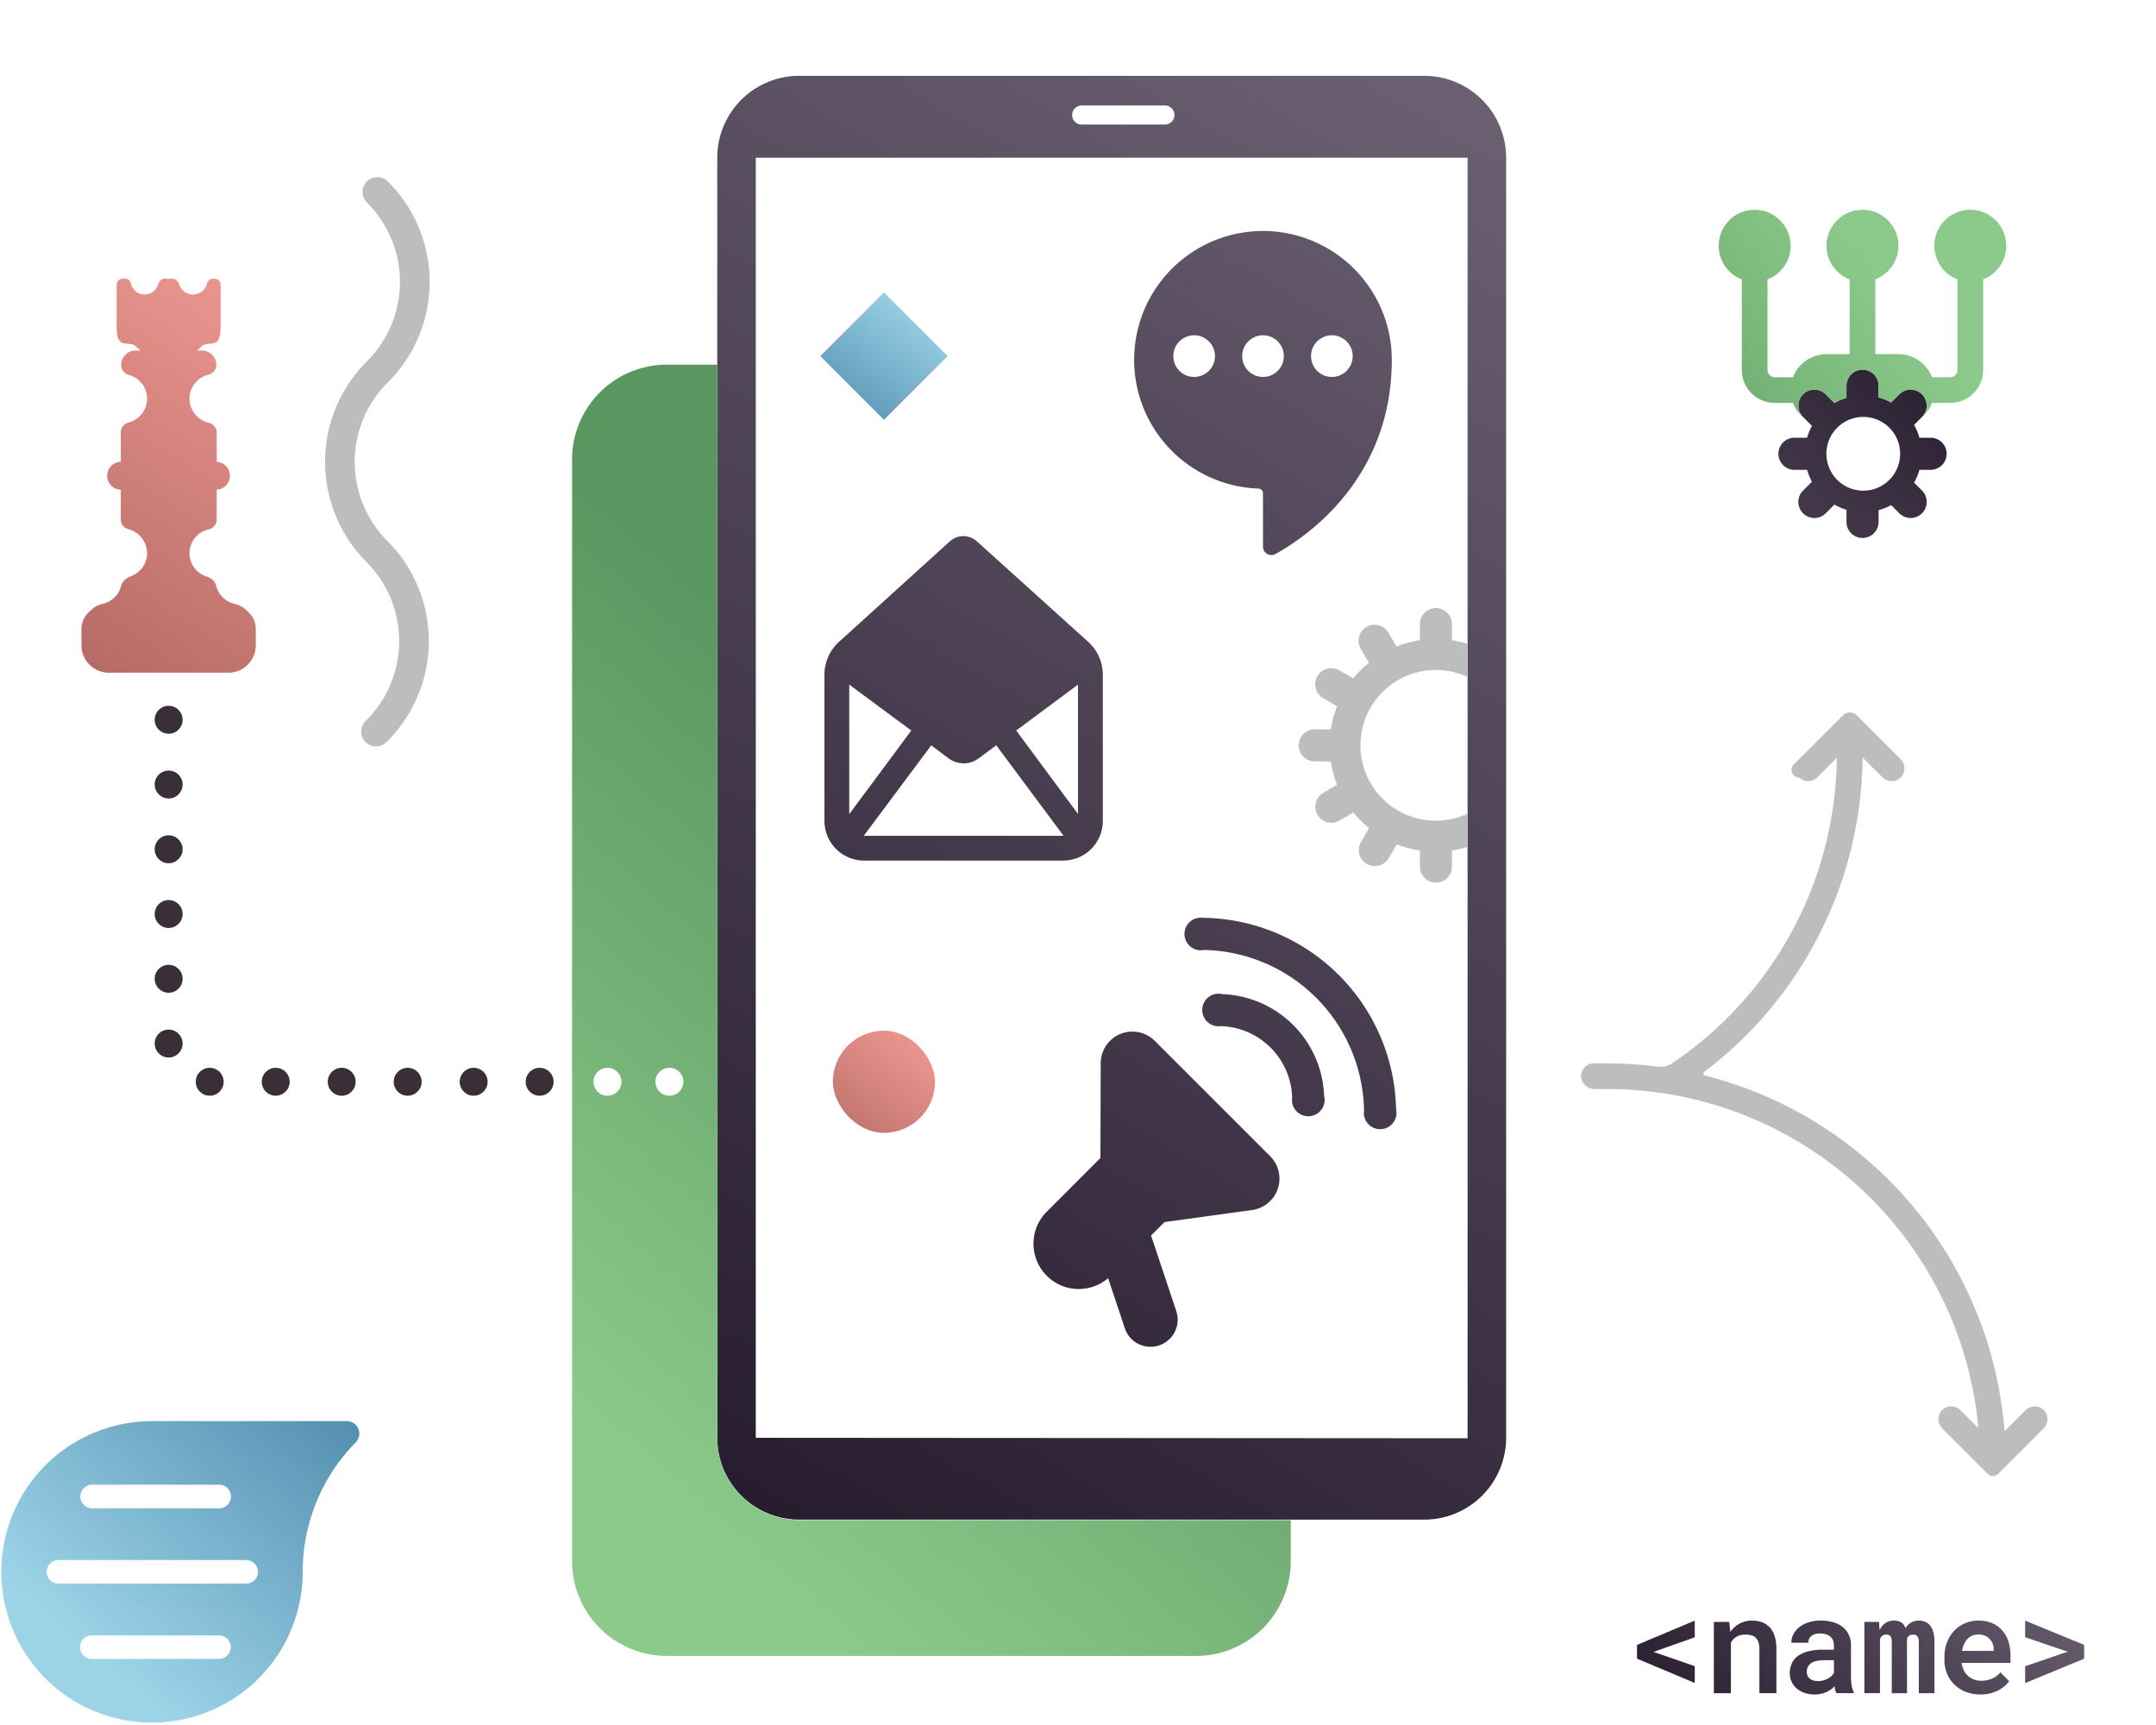 <svg id="Layer_1" data-name="Layer 1" xmlns="http://www.w3.org/2000/svg" xmlns:xlink="http://www.w3.org/1999/xlink" viewBox="0 0 335.78 268.624"><defs><style>.cls-1{fill:url(#linear-gradient);}.cls-2{fill:url(#linear-gradient-2);}.cls-3{fill:url(#linear-gradient-3);}.cls-4{fill:url(#linear-gradient-4);}.cls-5{fill:url(#linear-gradient-5);}.cls-6{fill:url(#linear-gradient-6);}.cls-7{fill:url(#linear-gradient-7);}.cls-8{fill:url(#linear-gradient-8);}.cls-9{fill:url(#linear-gradient-9);}.cls-10{fill:#bbbdbf;}.cls-11{fill:url(#linear-gradient-10);}.cls-12{fill:url(#linear-gradient-11);}.cls-13{fill:url(#linear-gradient-12);}.cls-14{fill:url(#linear-gradient-13);}.cls-15{fill:url(#linear-gradient-14);}.cls-16{fill:url(#linear-gradient-15);}.cls-17{fill:url(#linear-gradient-16);}.cls-18{fill:url(#linear-gradient-17);}.cls-19{fill:url(#linear-gradient-18);}.cls-20{fill:#3a2f37;}.cls-21{fill:url(#linear-gradient-19);}</style><linearGradient id="linear-gradient" x1="114.84" y1="148.111" x2="154.215" y2="102.678" gradientTransform="translate(167.68 359.232) rotate(180)" gradientUnits="userSpaceOnUse"><stop offset="0" stop-color="#4b87aa"/><stop offset="0.997" stop-color="#9cd3e7"/></linearGradient><linearGradient id="linear-gradient-2" x1="253.808" y1="264.672" x2="298.725" y2="220.416" gradientUnits="userSpaceOnUse"><stop offset="0" stop-color="#261b2d"/><stop offset="1" stop-color="#6c6173"/></linearGradient><linearGradient id="linear-gradient-3" x1="259.389" y1="270.336" x2="304.306" y2="226.08" xlink:href="#linear-gradient-2"/><linearGradient id="linear-gradient-4" x1="265.832" y1="276.876" x2="310.749" y2="232.619" xlink:href="#linear-gradient-2"/><linearGradient id="linear-gradient-5" x1="271.226" y1="282.35" x2="316.143" y2="238.094" xlink:href="#linear-gradient-2"/><linearGradient id="linear-gradient-6" x1="277.441" y1="288.658" x2="322.358" y2="244.402" xlink:href="#linear-gradient-2"/><linearGradient id="linear-gradient-7" x1="281.74" y1="293.021" x2="326.657" y2="248.765" xlink:href="#linear-gradient-2"/><linearGradient id="linear-gradient-8" x1="272.636" y1="62.048" x2="322.838" y2="1.278" gradientTransform="translate(576.147 116.448) rotate(180)" xlink:href="#linear-gradient-2"/><linearGradient id="linear-gradient-9" x1="315.476" y1="24.291" x2="268.356" y2="59.96" gradientTransform="translate(562.81 103.111) rotate(180)" gradientUnits="userSpaceOnUse"><stop offset="0" stop-color="#5a965f"/><stop offset="1" stop-color="#8cca8b"/></linearGradient><linearGradient id="linear-gradient-10" x1="128.303" y1="180.222" x2="142.724" y2="162.103" gradientUnits="userSpaceOnUse"><stop offset="0" stop-color="#b46964"/><stop offset="1" stop-color="#eb9590"/></linearGradient><linearGradient id="linear-gradient-11" x1="91.522" y1="216.215" x2="211.417" y2="11.737" xlink:href="#linear-gradient-2"/><linearGradient id="linear-gradient-12" x1="113.559" y1="199.821" x2="222.851" y2="13.425" xlink:href="#linear-gradient-2"/><linearGradient id="linear-gradient-13" x1="107.863" y1="235.55" x2="236.45" y2="16.247" xlink:href="#linear-gradient-2"/><linearGradient id="linear-gradient-14" x1="141.886" y1="248.663" x2="257.939" y2="50.737" xlink:href="#linear-gradient-2"/><linearGradient id="linear-gradient-15" x1="145.9" y1="251.016" x2="261.952" y2="53.09" xlink:href="#linear-gradient-2"/><linearGradient id="linear-gradient-16" x1="146.911" y1="251.609" x2="262.964" y2="53.683" xlink:href="#linear-gradient-2"/><linearGradient id="linear-gradient-17" x1="162.349" y1="137.318" x2="89.688" y2="221.428" gradientTransform="matrix(1, 0, 0, 1, 0, 0)" xlink:href="#linear-gradient-9"/><linearGradient id="linear-gradient-18" x1="128.58" y1="68.016" x2="143.553" y2="47.319" gradientTransform="translate(1.109 113.588) rotate(-45)" xlink:href="#linear-gradient"/><linearGradient id="linear-gradient-19" x1="8.922" y1="103.959" x2="44.306" y2="49.245" xlink:href="#linear-gradient-10"/></defs><title>skillset-icons</title><path class="cls-1" d="M.256,246.27a23.466,23.466,0,0,0,46.885-1.5,28.724,28.724,0,0,1,8.215-20.11,1.947,1.947,0,0,0-1.344-3.356H23.676A23.469,23.469,0,0,0,.256,246.27ZM34.1,258.339H14.3a1.834,1.834,0,1,1,0-3.668H34.1a1.834,1.834,0,1,1,0,3.668ZM14.3,231.205H34.1a1.835,1.835,0,1,1,0,3.669H14.3a1.835,1.835,0,0,1,0-3.669ZM9.06,242.938H38.291a1.835,1.835,0,1,1,0,3.669H9.06a1.835,1.835,0,0,1,0-3.669Z"/><path class="cls-2" d="M254.953,258.294v-2.143l8.993-3.784v2.6L258.193,257l-.666.235.666.236,5.753,1.99v2.614Z"/><path class="cls-3" d="M266.918,252.572h2.4l.164,1.558a4.53,4.53,0,0,1,.487-.579,3.971,3.971,0,0,1,.559-.466,3.844,3.844,0,0,1,1.077-.534,4.093,4.093,0,0,1,1.24-.184,4.637,4.637,0,0,1,1.543.246,3.074,3.074,0,0,1,1.216.779,3.633,3.633,0,0,1,.779,1.374,6.559,6.559,0,0,1,.277,2.031v6.87h-2.646v-6.829a3.484,3.484,0,0,0-.154-1.124,1.636,1.636,0,0,0-.44-.7,1.581,1.581,0,0,0-.693-.369,3.766,3.766,0,0,0-.917-.1,2.988,2.988,0,0,0-.806.1,2.235,2.235,0,0,0-.65.3,2.293,2.293,0,0,0-.431.363,2.869,2.869,0,0,0-.349.467v7.9h-2.655Z"/><path class="cls-4" d="M285.824,263.179a5,5,0,0,1-.113-.589,3.858,3.858,0,0,1-.564.5,4.124,4.124,0,0,1-.7.4,4.375,4.375,0,0,1-.851.277,4.5,4.5,0,0,1-.985.1,4.788,4.788,0,0,1-1.573-.246,3.593,3.593,0,0,1-1.216-.687,3.046,3.046,0,0,1-.794-1.052,3.081,3.081,0,0,1-.282-1.317,3.556,3.556,0,0,1,.358-1.63,3.007,3.007,0,0,1,1.067-1.169,4.829,4.829,0,0,1,1.594-.651,9.572,9.572,0,0,1,2.159-.221h1.692v-.7a1.977,1.977,0,0,0-.134-.749,1.486,1.486,0,0,0-.4-.564,1.912,1.912,0,0,0-.681-.379,3.006,3.006,0,0,0-.939-.133,2.73,2.73,0,0,0-.825.112,1.561,1.561,0,0,0-.579.318,1.107,1.107,0,0,0-.318.447,1.522,1.522,0,0,0-.1.568h-2.656a2.86,2.86,0,0,1,.313-1.307,3.362,3.362,0,0,1,.908-1.1,4.509,4.509,0,0,1,1.451-.764,6.227,6.227,0,0,1,1.953-.282,6.745,6.745,0,0,1,1.846.241,4.417,4.417,0,0,1,1.486.723,3.454,3.454,0,0,1,.975,1.205,3.748,3.748,0,0,1,.358,1.686v4.84a7.945,7.945,0,0,0,.108,1.41,3.835,3.835,0,0,0,.323,1.02v.175H286A2.462,2.462,0,0,1,285.824,263.179ZM284,261.672a3.007,3.007,0,0,0,.707-.292,2.369,2.369,0,0,0,.548-.4,2.156,2.156,0,0,0,.365-.467v-1.979H284.1a5.161,5.161,0,0,0-1.261.134,2.283,2.283,0,0,0-.851.389,1.521,1.521,0,0,0-.446.564,1.706,1.706,0,0,0-.149.718,1.519,1.519,0,0,0,.113.589,1.231,1.231,0,0,0,.338.467,1.709,1.709,0,0,0,.544.282,2.422,2.422,0,0,0,.759.108A3.182,3.182,0,0,0,284,261.672Z"/><path class="cls-5" d="M292.732,253.854a2.689,2.689,0,0,1,.877-1.087,2.253,2.253,0,0,1,1.349-.4,2.592,2.592,0,0,1,.717.092,1.53,1.53,0,0,1,.554.287,1.485,1.485,0,0,1,.318.343,2.139,2.139,0,0,1,.226.457,2.5,2.5,0,0,1,.328-.446,2.19,2.19,0,0,1,.4-.344,2.314,2.314,0,0,1,.615-.287,2.582,2.582,0,0,1,.748-.1,2.5,2.5,0,0,1,.954.18,1.967,1.967,0,0,1,.769.568,2.826,2.826,0,0,1,.508,1.031,5.647,5.647,0,0,1,.179,1.523v8h-2.43v-8.009a1.747,1.747,0,0,0-.072-.538.95.95,0,0,0-.195-.354.692.692,0,0,0-.287-.174,1.2,1.2,0,0,0-.359-.051,1.1,1.1,0,0,0-.348.051,1.165,1.165,0,0,0-.277.133.99.99,0,0,0-.19.205.852.852,0,0,0-.118.257v8.48h-2.369v-8.019a2.028,2.028,0,0,0-.061-.538.836.836,0,0,0-.174-.344.69.69,0,0,0-.288-.174,1.2,1.2,0,0,0-.358-.051,1.082,1.082,0,0,0-.38.061.908.908,0,0,0-.3.185.72.72,0,0,0-.159.2,2.052,2.052,0,0,0-.118.256v8.419h-2.43V252.572h2.286Z"/><path class="cls-6" d="M306.138,263.457a5.329,5.329,0,0,1-1.769-1.144,4.933,4.933,0,0,1-1.138-1.7,5.512,5.512,0,0,1-.4-2.107v-.41a6.478,6.478,0,0,1,.4-2.344,5.466,5.466,0,0,1,1.123-1.809,5.1,5.1,0,0,1,1.687-1.164,5.24,5.24,0,0,1,2.087-.415,5.328,5.328,0,0,1,2.128.4,4.469,4.469,0,0,1,1.574,1.117,4.817,4.817,0,0,1,.963,1.728,7.151,7.151,0,0,1,.329,2.22v1.128h-7.619V259a4.333,4.333,0,0,0,.364,1.149,2.878,2.878,0,0,0,.62.81,3.033,3.033,0,0,0,.939.574,3.174,3.174,0,0,0,1.163.2,4.181,4.181,0,0,0,1.661-.338,3.2,3.2,0,0,0,1.292-.985l1.364,1.405a4.778,4.778,0,0,1-1.707,1.42,5.738,5.738,0,0,1-2.774.631A6.089,6.089,0,0,1,306.138,263.457Zm1.046-8.763a2.113,2.113,0,0,0-.744.513,2.923,2.923,0,0,0-.548.81,4.182,4.182,0,0,0-.324,1.067h4.943v-.2a2.518,2.518,0,0,0-.169-.9,2.145,2.145,0,0,0-1.21-1.266,2.552,2.552,0,0,0-1.021-.19A2.421,2.421,0,0,0,307.184,254.694Z"/><path class="cls-7" d="M315.4,259.483l6.029-2.082.626-.194-.616-.2-6.039-2.051v-2.584l9.187,3.773v2.154l-9.187,3.794Z"/><path class="cls-8" d="M279.47,73.166h1.971a9.121,9.121,0,0,0,.75,1.847L280.808,76.4a2.5,2.5,0,0,0,0,3.535h0a2.5,2.5,0,0,0,3.535,0l1.354-1.354a9.1,9.1,0,0,0,1.876.808v1.884a2.5,2.5,0,0,0,2.5,2.5h0a2.5,2.5,0,0,0,2.5-2.5V79.445a9.082,9.082,0,0,0,1.963-.78l1.266,1.266a2.5,2.5,0,0,0,3.536,0h0a2.5,2.5,0,0,0,0-3.535L298.1,75.158a9.053,9.053,0,0,0,.838-1.992h1.738a2.5,2.5,0,0,0,2.5-2.5h0a2.5,2.5,0,0,0-2.5-2.5h-1.738a9.012,9.012,0,0,0-.838-1.992l1.238-1.238a2.5,2.5,0,0,0,0-3.535h0a2.5,2.5,0,0,0-3.536,0l-1.266,1.266a9.082,9.082,0,0,0-1.963-.78V60.063a2.5,2.5,0,0,0-2.5-2.5h0a2.5,2.5,0,0,0-2.5,2.5v1.884a9.1,9.1,0,0,0-1.876.808L284.344,61.4a2.5,2.5,0,0,0-3.535,0h0a2.5,2.5,0,0,0,0,3.535l1.383,1.383a9.121,9.121,0,0,0-.75,1.847H279.47a2.5,2.5,0,0,0-2.5,2.5h0A2.5,2.5,0,0,0,279.47,73.166Zm10.72-8.243a5.743,5.743,0,1,1-5.743,5.743A5.743,5.743,0,0,1,290.19,64.923Z"/><path class="cls-9" d="M280.808,64.936a2.5,2.5,0,0,1,0-3.535h0a2.5,2.5,0,0,1,3.535,0l1.354,1.355a9.1,9.1,0,0,1,1.876-.808V60.063a2.5,2.5,0,0,1,2.5-2.5h0a2.5,2.5,0,0,1,2.5,2.5v1.824a9.082,9.082,0,0,1,1.963.78L295.8,61.4a2.5,2.5,0,0,1,3.535,0h0a2.5,2.5,0,0,1,0,3.535l-.068.068a5.6,5.6,0,0,0,1.621-2.261h2.841a5.136,5.136,0,0,0,5.13-5.129V43.5a5.6,5.6,0,1,0-4,0V57.614a1.131,1.131,0,0,1-1.13,1.129h-2.841a5.6,5.6,0,0,0-5.222-3.6h-3.6V43.5a5.6,5.6,0,1,0-4,0v11.65h-3.6a5.593,5.593,0,0,0-5.222,3.6h-2.842a1.13,1.13,0,0,1-1.129-1.129V43.5a5.6,5.6,0,1,0-4,0V57.614a5.135,5.135,0,0,0,5.129,5.129h2.842a5.613,5.613,0,0,0,1.621,2.262Z"/><path class="cls-10" d="M317.77,219.2a2.047,2.047,0,0,0-2.354.447l-3.137,3.137-.1-.036a62.079,62.079,0,0,0-46.655-55.262.317.317,0,0,1-.114-.564,62.106,62.106,0,0,0,24.677-48.961L293.125,121a2.047,2.047,0,0,0,2.354.447,2.007,2.007,0,0,0,.534-3.216l-6.848-6.848a1.507,1.507,0,0,0-2.132,0l-7.676,7.676a1.171,1.171,0,0,0,.828,2h0a2,2,0,0,0,2.828,0l3.065-3.065a58.122,58.122,0,0,1-25.615,47.563h0a3.356,3.356,0,0,1-2.317.541,62.4,62.4,0,0,0-7.906-.507h-2a2,2,0,0,0-1.98,2.291,2.108,2.108,0,0,0,2.133,1.709h1.847A58.016,58.016,0,0,1,308.1,222.236a.06.06,0,0,1-.1.048l-2.636-2.636a2.047,2.047,0,0,0-2.354-.447,2.007,2.007,0,0,0-.534,3.216l7.1,7.1a1.145,1.145,0,0,0,1.619,0l7.1-7.1A2.007,2.007,0,0,0,317.77,219.2Z"/><rect class="cls-11" x="129.711" y="160.501" width="15.912" height="15.912" rx="7.956"/><path class="cls-12" d="M134.578,134.013h31a6.182,6.182,0,0,0,6.178-6.178v-22.76a6.916,6.916,0,0,0-2.424-5.258L152.088,84.248a3.154,3.154,0,0,0-4.1,0L130.814,99.82a6.916,6.916,0,0,0-2.414,5.25v22.765A6.178,6.178,0,0,0,134.578,134.013Zm33.312-27.4v20.143l-9.622-13Zm-20.144,11.487a3.911,3.911,0,0,0,4.663,0l2.754-2.037L165.6,130.1l-.026.053h-31l-.019-.04,10.475-14.041Zm-15.482-11.487,9.665,7.146-9.665,13.018Z"/><path class="cls-13" d="M196,76.082a.715.715,0,0,1,.7.709v8.337a1.307,1.307,0,0,0,1.943,1.145c5.035-2.793,18.117-11.824,18.117-30.239A20.062,20.062,0,1,0,196,76.082Zm11.427-23.87a3.243,3.243,0,1,1-3.243,3.243A3.243,3.243,0,0,1,207.428,52.212Zm-10.723,0a3.243,3.243,0,1,1-3.244,3.243A3.243,3.243,0,0,1,196.705,52.212Zm-10.724,0a3.243,3.243,0,1,1-3.243,3.243A3.243,3.243,0,0,1,185.981,52.212Z"/><path class="cls-14" d="M221.826,11.808H124.45a12.757,12.757,0,0,0-12.743,12.743V223.9a12.757,12.757,0,0,0,12.743,12.743h97.376A12.757,12.757,0,0,0,234.569,223.9V24.551A12.758,12.758,0,0,0,221.826,11.808Zm-53.362,4.618h12.963a1.486,1.486,0,1,1,0,2.972H168.464a1.486,1.486,0,1,1,0-2.972Zm60.1,105.781V223.973L117.707,223.9V24.551H228.569Z"/><path class="cls-15" d="M179.852,162.089a4.936,4.936,0,0,0-8.426,3.476l-.042,14.763-8.366,8.366a7.051,7.051,0,0,0,9.564,10.348l2.6,7.8a4.223,4.223,0,0,0,6.992,1.651h0a4.223,4.223,0,0,0,1.02-4.322L179.269,192.4l2.091-2.091L195,188.432a4.936,4.936,0,0,0,2.819-8.38Z"/><path class="cls-16" d="M190.387,154.812a2.5,2.5,0,0,0-.6-.08,2.545,2.545,0,1,0,0,5.09,2.351,2.351,0,0,0,.328-.033,11.471,11.471,0,0,1,11.127,11.129,2.515,2.515,0,0,0-.033.327,2.546,2.546,0,1,0,5.011-.6A16.46,16.46,0,0,0,190.387,154.812Z"/><path class="cls-17" d="M187.346,142.923a2.54,2.54,0,1,0-.33,5.058,2.524,2.524,0,0,0,.488-.05,25.447,25.447,0,0,1,24.934,25.09,2.484,2.484,0,0,0-.033.325,2.546,2.546,0,0,0,5.091,0,2.511,2.511,0,0,0-.064-.552A30.456,30.456,0,0,0,187.346,142.923Z"/><path class="cls-18" d="M124.45,236.715a12.757,12.757,0,0,1-12.743-12.742V56.783h-7.845A14.762,14.762,0,0,0,89.1,71.545V243.108a14.761,14.761,0,0,0,14.761,14.761h82.4a14.762,14.762,0,0,0,14.762-14.761v-6.393ZM94.615,170.632a2.175,2.175,0,1,1,2.175-2.175A2.175,2.175,0,0,1,94.615,170.632Zm9.634,0a2.175,2.175,0,1,1,2.175-2.175A2.175,2.175,0,0,1,104.249,170.632Z"/><rect class="cls-19" x="130.654" y="48.442" width="14.027" height="14.027" transform="translate(79.535 -81.103) rotate(45)"/><path class="cls-10" d="M228.569,126.7a11.733,11.733,0,1,1,0-21.267v-5.153a16.592,16.592,0,0,0-2.436-.582V97.192a2.5,2.5,0,0,0-2.5-2.5h0a2.5,2.5,0,0,0-2.5,2.5V99.7a16.4,16.4,0,0,0-3.629.979l-1.265-2.157a2.5,2.5,0,0,0-3.421-.891h0a2.5,2.5,0,0,0-.892,3.421l1.265,2.156a16.644,16.644,0,0,0-2.44,2.446l-2.159-1.261a2.5,2.5,0,0,0-3.419.9h0a2.5,2.5,0,0,0,.9,3.419l2.158,1.26a16.475,16.475,0,0,0-.968,3.6h-2.5a2.5,2.5,0,0,0-2.5,2.5h0a2.5,2.5,0,0,0,2.5,2.5h2.5a16.478,16.478,0,0,0,.978,3.632l-2.151,1.262a2.5,2.5,0,0,0-.892,3.421h0a2.5,2.5,0,0,0,3.421.892l2.151-1.262a16.727,16.727,0,0,0,2.448,2.443l-1.257,2.153a2.5,2.5,0,0,0,.9,3.419h0a2.5,2.5,0,0,0,3.419-.9l1.257-2.153a16.422,16.422,0,0,0,3.6.968v2.5a2.5,2.5,0,0,0,2.5,2.5h0a2.5,2.5,0,0,0,2.5-2.5v-2.5a16.718,16.718,0,0,0,2.436-.581Z"/><path class="cls-10" d="M60.339,84.247a17.44,17.44,0,0,1,0-24.636l.12-.121a22.038,22.038,0,0,0,0-31.169l-.057-.058a2.31,2.31,0,0,0-3.267,3.267l.058.057a17.44,17.44,0,0,1,0,24.636l-.121.121a22.066,22.066,0,0,0,0,31.17,17.44,17.44,0,0,1,.01,24.626l-.114.109A2.309,2.309,0,0,0,60.15,115.6l.189-.18A22.065,22.065,0,0,0,60.339,84.247Z"/><circle class="cls-20" cx="26.265" cy="112.085" r="2.175"/><circle class="cls-20" cx="26.265" cy="122.169" r="2.175"/><circle class="cls-20" cx="26.265" cy="132.253" r="2.175"/><circle class="cls-20" cx="26.265" cy="142.337" r="2.175"/><circle class="cls-20" cx="26.265" cy="152.421" r="2.175"/><circle class="cls-20" cx="26.265" cy="162.505" r="2.175"/><circle class="cls-20" cx="32.662" cy="168.457" r="2.175"/><circle class="cls-20" cx="42.939" cy="168.457" r="2.175"/><circle class="cls-20" cx="53.216" cy="168.457" r="2.175"/><circle class="cls-20" cx="63.492" cy="168.457" r="2.175"/><circle class="cls-20" cx="73.769" cy="168.457" r="2.175"/><circle class="cls-20" cx="84.046" cy="168.457" r="2.175"/><path class="cls-21" d="M38.717,95.357l-.546-.507a3.592,3.592,0,0,0-1.654-.819,3.859,3.859,0,0,1-2.866-2.844c0-.017-.015-.03-.02-.047a1.585,1.585,0,0,0-.187-.445l0-.008a2.311,2.311,0,0,0-1.273-.906,3.806,3.806,0,0,1,.351-7.352A1.588,1.588,0,0,0,33.75,80.9V77.53c0-.012.005-.024.005-.037V76.251a2.166,2.166,0,0,0,0-4.326V67.376a1.592,1.592,0,0,0-1.241-1.538,3.911,3.911,0,0,1-3.007-3.744,3.854,3.854,0,0,1,2.945-3.745,1.591,1.591,0,0,0,1.238-1.537h0a2.219,2.219,0,0,0-2.22-2.22h-.786a6.818,6.818,0,0,0,.671-.606l.034-.034.008-.006h0c.665-.668,1.652-.2,2.3-.684h0a1.032,1.032,0,0,0,.155-.149.411.411,0,0,0,.03-.029,1.441,1.441,0,0,0,.129-.2c.009-.018.021-.03.031-.049a2.176,2.176,0,0,0,.1-.244c.011-.03.024-.054.034-.087.026-.085.046-.189.067-.29.01-.047.023-.085.032-.136.016-.093.025-.207.036-.313.009-.075.02-.139.026-.221.014-.2.022-.415.022-.654V44.332a.93.93,0,0,0-.93-.929h-.262a.9.9,0,0,0-.893.682,2.267,2.267,0,0,1-4.369.214c-.135-.415-.515-.9-.952-.9H25.577c-.436,0-.816.481-.951.9a2.194,2.194,0,0,1-4.254-.214.9.9,0,0,0-.894-.682H19.1a.929.929,0,0,0-.93.929v6.559c0,3.832,1.894,1.984,2.962,3.055h.05a6.945,6.945,0,0,0,.7.646H21.1a2.22,2.22,0,0,0-2.22,2.22v.054a1.569,1.569,0,0,0,1.18,1.511,3.849,3.849,0,0,1,2.853,3.717A3.907,3.907,0,0,1,20,65.81a1.572,1.572,0,0,0-1.184,1.512v4.594a2.172,2.172,0,0,0,0,4.343v4.63A1.573,1.573,0,0,0,20,82.4a3.919,3.919,0,0,1,2.914,3.717,3.849,3.849,0,0,1-2.528,3.614,3.024,3.024,0,0,0-.929.555l-.043.037a2.038,2.038,0,0,0-.278.313c-.024.036-.048.071-.07.109a1.279,1.279,0,0,0-.154.365c-.008.027-.026.049-.032.077a3.858,3.858,0,0,1-2.866,2.844,3.587,3.587,0,0,0-1.654.819l-.476.442a3.568,3.568,0,0,0-1.2,2.641v2.551a4.275,4.275,0,0,0,4.275,4.274h18.6a4.275,4.275,0,0,0,4.275-4.274V97.933A3.513,3.513,0,0,0,38.717,95.357Z"/></svg>